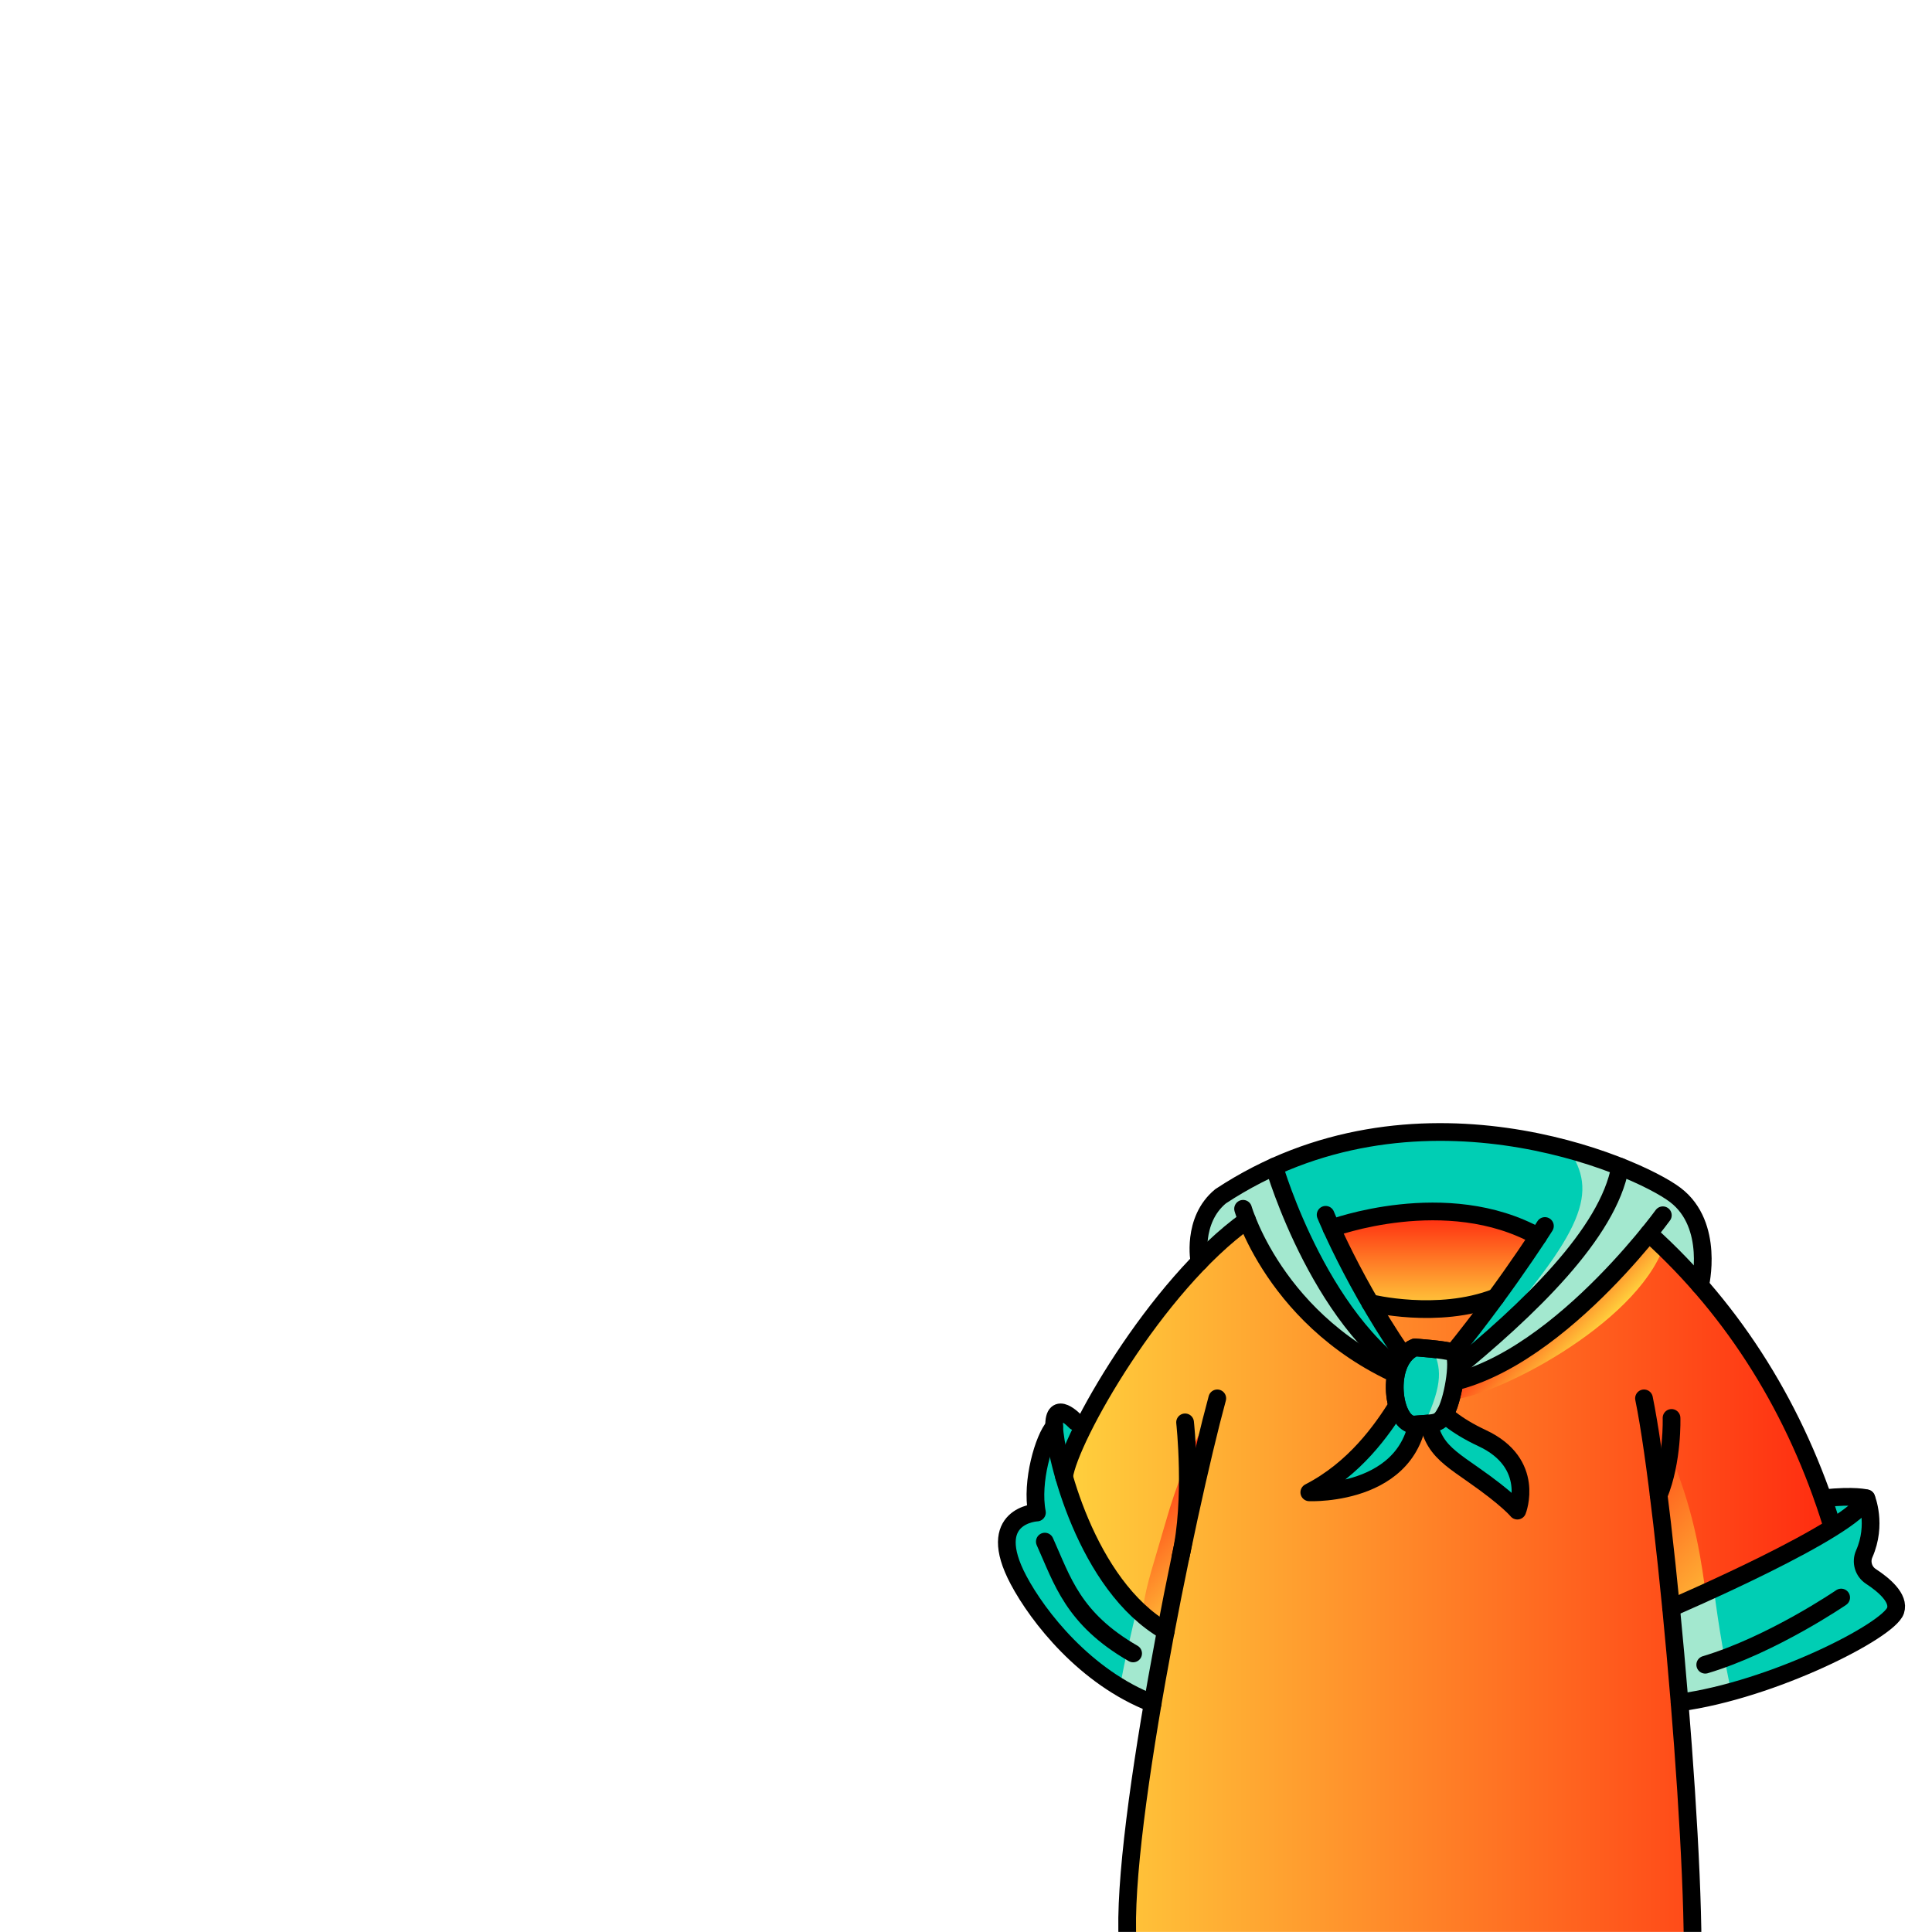 <svg width="2000" height="2000" viewBox="0 0 2000 2000" fill="none" xmlns="http://www.w3.org/2000/svg">
<mask id="mask0_198_293" style="mask-type:luminance" maskUnits="userSpaceOnUse" x="0" y="0" width="2000" height="2000">
<path d="M2000 0H0V2000H2000V0Z" fill="white"/>
</mask>
<g mask="url(#mask0_198_293)">
<path d="M1820 1620.11C1742.37 1671.77 1731 1656.14 1729.38 1649.64C1731.87 1670.08 1751.54 1830.84 1756.64 1933.09C1762.11 2042.46 1727.03 2170.97 1727.03 2170.97C1727.03 2170.97 1211.13 2237.08 1173.01 2140.67C1134.89 2044.22 1182.4 1830.84 1213.48 1673.19C1204.78 1707.16 1142.23 1646.55 1098.79 1518.73C1202.29 1307.33 1302.04 1254.06 1302.04 1254.06C1302.04 1254.06 1330.51 1263.6 1367.23 1276.77C1369.06 1275.96 1370.97 1275.16 1372.92 1274.42C1424.8 1254.35 1517.32 1257.36 1551 1263.01C1562.59 1264.95 1575.36 1270.2 1589.96 1275.3C1619.49 1285.68 1656.59 1295.59 1706.77 1276.77C1748.74 1294.53 1865.92 1477.56 1883.06 1539.79C1906.98 1596.73 1895.97 1577.76 1819.99 1620.1L1820 1620.11Z" fill="url(#paint0_linear_198_293)"/>
<path d="M1701.86 1447.58C1736.09 1512.58 1750.85 1561.18 1759.52 1608.85C1763.6 1631.32 1766.34 1653.57 1769.11 1677.24C1776.76 1742.4 1731.91 1693.51 1731.91 1693.51L1701.86 1447.58Z" fill="url(#paint1_linear_198_293)"/>
<path d="M1258.14 1454.95C1251.56 1480.7 1201.34 1696.54 1203.5 1710.56C1168.4 1685.86 1184.54 1653.26 1206.79 1575.31C1229.04 1497.36 1258.14 1454.95 1258.14 1454.95Z" fill="url(#paint2_linear_198_293)"/>
<path d="M1501.66 1448.84C1545.08 1447.59 1693.46 1371.89 1722.51 1289.93C1704.86 1272.9 1716.69 1268.06 1695.85 1289.93C1675.01 1311.8 1571.62 1431.53 1498.95 1432.28C1506.25 1443.89 1501.66 1448.85 1501.66 1448.85V1448.84Z" fill="url(#paint3_linear_198_293)"/>
<path d="M1196.75 1757.87C1190.11 1763.26 1175.95 1756.33 1159.62 1744.59C1130.49 1723.64 1094.43 1687.47 1081.62 1678.74C1061.62 1665.17 1039.47 1605.47 1048.71 1572.46C1085.1 1574.4 1072.96 1530.86 1081.62 1501.1C1084.96 1489.58 1087.42 1480 1089.95 1473.25C1093.99 1462.54 1098.24 1458.91 1106.75 1465.88C1119.63 1470.91 1122.86 1474.35 1108.33 1506.05C1105.39 1513.31 1104.59 1521.68 1105.58 1530.85C1109.4 1566.73 1140.47 1615.23 1178 1661.39C1180.35 1664.29 1182.7 1667.15 1185.08 1670.01C1209.84 1686.04 1208.63 1697.45 1196.75 1757.88V1757.87Z" fill="#00CEB4"/>
<g style="mix-blend-mode:multiply">
<path d="M1108.33 1506.05C1105.39 1513.31 1104.59 1521.68 1105.58 1530.85C1093.25 1511.85 1089.44 1491.56 1089.95 1473.25C1093.99 1462.54 1098.24 1458.91 1106.75 1465.88C1119.63 1470.91 1122.86 1474.35 1108.33 1506.05Z" fill="#00CEB4"/>
</g>
<path d="M1878.22 1723.57C1840.84 1739.09 1813.1 1748.63 1792.52 1753.84C1759.65 1762.24 1744.86 1759.71 1737.93 1753.07C1734.66 1715.24 1721.49 1662.01 1745.6 1656.76C1751.51 1655.18 1761.78 1650.96 1774.25 1645.39C1815.78 1626.68 1881.93 1592.34 1894.37 1587.61C1895.87 1578.36 1884.54 1544.17 1883.22 1540.17C1884.03 1541.64 1885.75 1542.59 1888.14 1543.22C1898.16 1545.82 1919.66 1542.82 1931.32 1548.43C1936.86 1551.11 1940.2 1555.73 1939.02 1563.8C1934.76 1593.33 1914.92 1625.44 1947.38 1639.63C1969.03 1663 1975.04 1682.52 1878.22 1723.57Z" fill="#00CEB4"/>
<g style="mix-blend-mode:multiply">
<path d="M1933.73 1556.35C1933.73 1556.35 1916.05 1577.7 1902.47 1581.11C1895.87 1582.76 1890.25 1566.62 1888.12 1543.21C1898.14 1545.81 1919.64 1542.81 1931.3 1548.42C1932.8 1553.34 1933.72 1556.34 1933.72 1556.34L1933.73 1556.35Z" fill="#00CEB4"/>
</g>
<path d="M1792.52 1753.84C1759.65 1762.24 1744.86 1759.71 1737.93 1753.07C1734.66 1715.24 1721.49 1662.01 1745.6 1656.76C1751.51 1655.18 1761.78 1650.96 1774.25 1645.39C1779.24 1684.9 1785.99 1722.29 1792.52 1753.84Z" fill="#A3E8CF"/>
<path d="M1196.75 1757.87C1190.11 1763.26 1175.95 1756.33 1159.62 1744.59C1164.76 1717.37 1171.21 1688.82 1178 1661.38C1180.35 1664.28 1182.7 1667.14 1185.08 1670C1209.84 1686.03 1208.63 1697.44 1196.75 1757.87Z" fill="#A3E8CF"/>
<path d="M1589.97 1275.32C1575.99 1300.49 1563.81 1321.55 1557.35 1330.76C1535.3 1362.24 1428.76 1366.2 1412.32 1335.79C1404.29 1320.82 1388.44 1301.82 1372.92 1274.45C1424.8 1254.38 1517.32 1257.39 1551 1263.04C1562.59 1264.98 1575.36 1270.23 1589.96 1275.33L1589.97 1275.32Z" fill="url(#paint4_linear_198_293)"/>
<path d="M1765.26 1290.51L1759.9 1330.76C1759.9 1330.76 1713.34 1249.83 1695.84 1289.93C1659.45 1329.41 1568.06 1421.93 1491.75 1433.6C1486.25 1434.44 1480.85 1434.85 1475.53 1434.81C1475.53 1434.81 1477.07 1432.79 1479.82 1429.27C1498.64 1404.91 1573.3 1308.24 1579.35 1299.29C1586.25 1289.05 1601 1276.8 1559.87 1263.04C1518.74 1249.28 1379.62 1257.06 1381.16 1277.68C1397.3 1310.48 1458.39 1419.88 1469.32 1427.29C1477.35 1432.79 1462.61 1429.71 1445.88 1422.81C1439.9 1420.32 1433.63 1417.38 1428.09 1414.12C1407.03 1401.76 1339.2 1373.21 1290.95 1267.08C1268.72 1280.65 1240.58 1314.04 1240.58 1314.04C1240.58 1314.04 1226.09 1263.96 1263.55 1238.39C1279.91 1224.71 1299.03 1212.78 1320.71 1202.88C1379.23 1176.13 1456.45 1164.06 1548.39 1171.84C1569.3 1173.6 1589.04 1176.24 1607.46 1179.69C1636.74 1185.23 1662.68 1192.82 1684.69 1202.36C1732.42 1223.09 1761.51 1252.95 1765.26 1290.52V1290.51Z" fill="#00CEB4"/>
<path d="M1765.26 1290.51L1759.9 1330.76C1759.9 1330.76 1713.34 1249.83 1695.84 1289.93C1693.01 1293.01 1689.82 1296.42 1686.34 1300.09C1685.64 1300.82 1684.91 1301.56 1684.21 1302.33C1681.35 1305.34 1678.27 1308.49 1675 1311.8C1673.61 1313.23 1672.14 1314.7 1670.67 1316.2C1668.76 1318.11 1666.82 1320.05 1664.8 1322.03C1663.04 1323.75 1661.24 1325.52 1659.41 1327.31C1643.27 1342.94 1624.37 1360.04 1604.12 1375.85C1603.13 1376.62 1602.14 1377.39 1601.15 1378.16C1598.62 1380.1 1596.09 1382.01 1593.56 1383.92C1590.99 1385.79 1588.46 1387.66 1585.86 1389.5C1580.03 1393.65 1574.16 1397.61 1568.25 1401.35C1566.31 1402.63 1564.32 1403.84 1562.38 1405.02C1560.99 1405.86 1559.56 1406.71 1558.16 1407.55C1555.7 1408.98 1553.21 1410.41 1550.71 1411.77C1544.51 1415.18 1538.27 1418.34 1532.07 1421.09C1530.82 1421.64 1529.61 1422.19 1528.36 1422.7C1526.42 1423.54 1524.51 1424.31 1522.6 1425.05C1521.28 1425.56 1519.96 1426.04 1518.67 1426.52C1517.97 1426.78 1517.28 1427.03 1516.58 1427.25C1515.55 1427.62 1514.56 1427.95 1513.54 1428.28C1512.62 1428.61 1511.71 1428.9 1510.79 1429.16C1509.54 1429.56 1508.3 1429.93 1507.01 1430.26C1504.33 1431.03 1501.62 1431.69 1498.94 1432.28C1497.03 1432.68 1495.12 1433.05 1493.22 1433.34C1492.74 1433.45 1492.27 1433.52 1491.79 1433.56L1491.75 1433.6C1486.25 1434.44 1480.85 1434.85 1475.53 1434.81C1475.53 1434.81 1477.07 1432.79 1479.82 1429.27C1498.24 1419.91 1515.55 1408.69 1531.84 1396.03C1600.89 1342.47 1651.15 1264.1 1684.68 1202.35C1732.41 1223.08 1761.5 1252.94 1765.25 1290.51H1765.26Z" fill="#A3E8CF"/>
<path d="M1428.1 1414.11C1407.04 1401.75 1339.21 1373.2 1290.96 1267.07C1268.73 1280.64 1240.59 1314.03 1240.59 1314.03C1240.59 1314.03 1226.1 1263.95 1263.56 1238.38C1279.92 1224.7 1299.04 1212.77 1320.72 1202.87C1325.67 1228.37 1331.87 1257.83 1348.93 1283.77C1376.7 1326 1412.25 1383.38 1445.9 1422.82C1439.92 1420.33 1433.65 1417.39 1428.11 1414.13L1428.1 1414.11Z" fill="#A3E8CF"/>
<path d="M1677.22 1207.76C1643.69 1269.51 1600.9 1342.46 1531.86 1396.03C1643.01 1271.9 1653.38 1233.94 1624.03 1190.1C1653.31 1195.64 1655.21 1198.23 1677.22 1207.76Z" fill="#A3E8CF"/>
<path d="M1260.12 1447.58C1228.73 1562.66 1155.5 1916.38 1168.29 2020.84" stroke="black" stroke-width="18.34" stroke-linecap="round" stroke-linejoin="round"/>
<path d="M1701.86 1447.58C1725.11 1560.34 1759.98 1961.39 1750.68 2064.85" stroke="black" stroke-width="18.34" stroke-linecap="round" stroke-linejoin="round"/>
<path d="M1895.99 1577.78C1859.95 1461.53 1797.07 1358.16 1706.79 1276.78" stroke="black" stroke-width="18.34" stroke-linecap="round" stroke-linejoin="round"/>
<path d="M1729.91 1664.53C1729.91 1664.53 1921.56 1582.42 1932.02 1551.04C1932.02 1551.04 1920.66 1547.55 1887.4 1551.04" stroke="black" stroke-width="18.34" stroke-linecap="round" stroke-linejoin="round"/>
<path d="M1932.02 1551.04C1932.02 1551.04 1943.32 1578 1929.83 1608.6C1926.13 1616.98 1929.05 1626.86 1936.72 1631.87C1950 1640.54 1966.55 1654.36 1962.24 1667.29C1955.27 1688.21 1834.82 1749.5 1738.69 1762.45" stroke="black" stroke-width="18.34" stroke-linecap="round" stroke-linejoin="round"/>
<path d="M1113.29 1471.63C1113.29 1471.63 1090.38 1446.96 1091.27 1476.92C1092.16 1506.88 1124.1 1641.16 1206.8 1688.55" stroke="black" stroke-width="18.34" stroke-linecap="round" stroke-linejoin="round"/>
<path d="M1101.51 1528.73C1107.12 1488.36 1196.24 1330.79 1290.98 1263.03" stroke="black" stroke-width="18.34" stroke-linecap="round" stroke-linejoin="round"/>
<path d="M1091.27 1476.91C1080.64 1488.53 1067.25 1533.84 1073.43 1565.76C1073.43 1565.76 1018.55 1568.23 1054.44 1635.78C1074.63 1673.79 1123.61 1736.47 1193.25 1763.35" stroke="black" stroke-width="18.34" stroke-linecap="round" stroke-linejoin="round"/>
<path d="M1286.83 1251.34C1286.83 1251.34 1324.22 1382.35 1475.55 1434.79C1408.79 1347.48 1372.29 1257.57 1372.29 1257.57" stroke="black" stroke-width="18.34" stroke-linecap="round" stroke-linejoin="round"/>
<path d="M1721.37 1258.03C1721.37 1258.03 1596.62 1430.42 1475.55 1434.8C1546.77 1352.83 1599.29 1269.15 1599.29 1269.15" stroke="black" stroke-width="18.34" stroke-linecap="round" stroke-linejoin="round"/>
<path d="M1241.66 1306.29C1241.66 1306.29 1233.31 1263.3 1263.57 1238.37C1463.38 1106.58 1693.64 1205.94 1734.4 1237.1C1775.16 1268.26 1759.92 1330.75 1759.92 1330.75" stroke="black" stroke-width="18.34" stroke-linecap="round" stroke-linejoin="round"/>
<path d="M1418.45 1348.91C1418.45 1348.91 1488.5 1366.37 1548.41 1343.07" stroke="black" stroke-width="18.34" stroke-linecap="round" stroke-linejoin="round"/>
<path d="M1475.55 1434.8C1475.86 1493.16 1488.38 1501 1524.79 1526.38C1561.21 1551.76 1570.76 1563.79 1570.76 1563.79C1570.76 1563.79 1590.2 1514.85 1534.34 1488.75C1478.48 1462.65 1475.54 1434.8 1475.54 1434.8H1475.55Z" fill="#00CEB4" stroke="black" stroke-width="18.34" stroke-linecap="round" stroke-linejoin="round"/>
<path d="M1469.23 1447.58C1467.18 1384.31 1449.81 1496.22 1355.38 1544.86C1355.38 1544.86 1472.54 1549.89 1469.23 1447.58Z" fill="#00CEB4" stroke="black" stroke-width="18.34" stroke-linecap="round" stroke-linejoin="round"/>
<path d="M1081.61 1595.87C1099.77 1636.12 1110.72 1675.75 1173 1711.63" stroke="black" stroke-width="18.34" stroke-linecap="round" stroke-linejoin="round"/>
<path d="M1765.26 1723.32C1834.68 1702.57 1905.96 1653.76 1905.96 1653.76" stroke="black" stroke-width="18.34" stroke-linecap="round" stroke-linejoin="round"/>
<path d="M1592.27 1280.01C1497.34 1227.14 1378.37 1271.53 1378.37 1271.53" stroke="black" stroke-width="18.34" stroke-linecap="round" stroke-linejoin="round"/>
<path d="M1501.55 1421.54C1582.84 1355.2 1664.79 1276.79 1677.22 1207.76" stroke="black" stroke-width="18.34" stroke-linecap="round" stroke-linejoin="round"/>
<path d="M1319.07 1207.76C1319.07 1207.76 1368.99 1380.14 1475.55 1434.8" stroke="black" stroke-width="18.34" stroke-linecap="round" stroke-linejoin="round"/>
<path d="M1464.64 1394.85C1432.45 1408.37 1441.68 1476.69 1464.64 1474.69C1487.6 1472.69 1489.98 1474.69 1497.27 1460.72C1504.56 1446.75 1511.93 1402.78 1503.56 1399.84C1495.19 1396.89 1464.64 1394.85 1464.64 1394.85Z" fill="#00CEB4" stroke="black" stroke-width="18.34" stroke-linecap="round" stroke-linejoin="round"/>
<path d="M1497.26 1460.74C1491.21 1472.33 1488.57 1472.92 1474.62 1473.91C1494.71 1430.41 1491.31 1416.06 1483.42 1396.5C1492.74 1397.23 1497.55 1397.71 1503.56 1399.83C1511.92 1402.76 1504.55 1446.75 1497.25 1460.73L1497.26 1460.74Z" fill="#A3E8CF"/>
<path d="M1464.64 1394.85C1432.45 1408.37 1441.68 1476.69 1464.64 1474.69C1487.6 1472.69 1489.98 1474.69 1497.27 1460.72C1504.56 1446.75 1511.93 1402.78 1503.56 1399.84C1495.19 1396.89 1464.64 1394.85 1464.64 1394.85Z" stroke="black" stroke-width="18.34" stroke-linecap="round" stroke-linejoin="round"/>
<path d="M1222.17 1611.29C1235.63 1552.25 1226.79 1472.42 1226.79 1472.42" stroke="black" stroke-width="18.34" stroke-linecap="round" stroke-linejoin="round"/>
<path d="M1717.09 1547.82C1731.83 1511.99 1730.37 1467.84 1730.37 1467.84" stroke="black" stroke-width="18.34" stroke-linecap="round" stroke-linejoin="round"/>
</g>
<defs>
<linearGradient id="paint0_linear_198_293" x1="1098.79" y1="1723.58" x2="1894.36" y2="1723.58" gradientUnits="userSpaceOnUse">
<stop stop-color="#FFD13D"/>
<stop offset="1" stop-color="#FF2C10"/>
</linearGradient>
<linearGradient id="paint1_linear_198_293" x1="1810.18" y1="1663.87" x2="1647.87" y2="1501.57" gradientUnits="userSpaceOnUse">
<stop stop-color="#FFD13D"/>
<stop offset="1" stop-color="#FF2C10"/>
</linearGradient>
<linearGradient id="paint2_linear_198_293" x1="1280.72" y1="1633.34" x2="1180.24" y2="1532.86" gradientUnits="userSpaceOnUse">
<stop stop-color="#FFD13D"/>
<stop offset="1" stop-color="#FF2C10"/>
</linearGradient>
<linearGradient id="paint3_linear_198_293" x1="1637.53" y1="1393.48" x2="1587.63" y2="1343.58" gradientUnits="userSpaceOnUse">
<stop stop-color="#FFD13D"/>
<stop offset="1" stop-color="#FF2C10"/>
</linearGradient>
<linearGradient id="paint4_linear_198_293" x1="1481.45" y1="1356.6" x2="1481.45" y2="1258.82" gradientUnits="userSpaceOnUse">
<stop stop-color="#FFD13D"/>
<stop offset="1" stop-color="#FF2C10"/>
</linearGradient>
</defs>
</svg>
